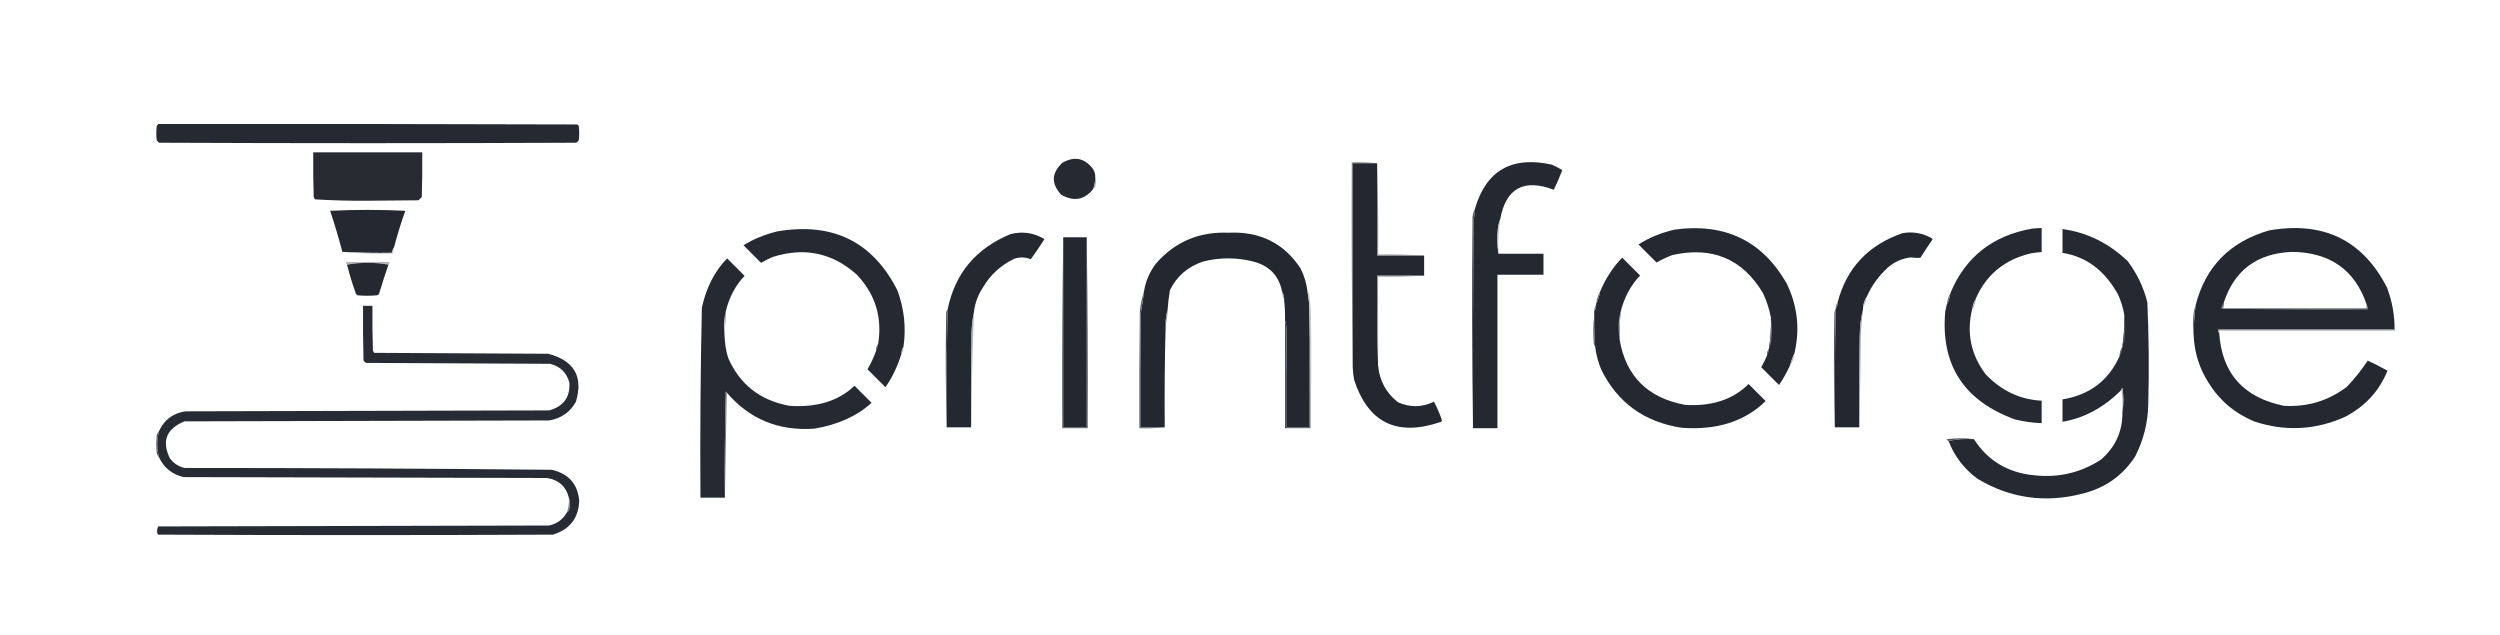 <svg width="240" height="61" viewBox="0 0 240 61" fill="none" xmlns="http://www.w3.org/2000/svg">
<path fill-rule="evenodd" clip-rule="evenodd" d="M15.183 11.904C28.597 11.889 42.01 11.904 55.423 11.948C55.469 11.992 55.514 12.036 55.559 12.08C55.619 12.547 55.619 13.015 55.559 13.483C55.484 13.556 55.408 13.629 55.333 13.702C41.98 13.761 28.627 13.761 15.274 13.702C15.198 13.629 15.123 13.556 15.048 13.483C14.988 13.015 14.988 12.547 15.048 12.08C15.113 12.032 15.158 11.973 15.183 11.904Z" fill="#252A32"/>
<path fill-rule="evenodd" clip-rule="evenodd" d="M30.07 14.623H40.536C40.551 16.056 40.536 17.488 40.491 18.92C40.386 19.023 40.281 19.125 40.175 19.227C38.551 19.242 36.927 19.256 35.303 19.271C33.611 19.285 31.927 19.241 30.251 19.139C30.194 19.074 30.149 19 30.116 18.92C30.07 17.488 30.055 16.056 30.07 14.623Z" fill="#262B32"/>
<path fill-rule="evenodd" clip-rule="evenodd" d="M105.137 16.815C105.166 17.268 105.106 17.706 104.957 18.131C104.117 19.19 103.095 19.38 101.889 18.701C100.9 17.646 100.93 16.623 101.979 15.631C103.137 14.97 104.114 15.16 104.912 16.201C105.039 16.39 105.114 16.595 105.137 16.815Z" fill="#252A32"/>
<path fill-rule="evenodd" clip-rule="evenodd" d="M144.024 21.025C143.922 21.299 143.846 21.592 143.799 21.902C143.725 22.736 143.739 23.555 143.844 24.358H148.175V26.375H143.754V41.109H141.408C141.392 34.443 141.408 27.778 141.453 21.113C141.557 20.769 141.603 20.418 141.588 20.06C142.661 16.367 145.127 14.949 148.987 15.807C149.332 15.96 149.662 16.136 149.979 16.333C149.735 16.974 149.464 17.602 149.167 18.219C146.287 17.129 144.573 18.064 144.024 21.025Z" fill="#242931"/>
<path fill-rule="evenodd" clip-rule="evenodd" d="M132.205 15.675H129.859V35.233C129.769 28.699 129.739 22.151 129.769 15.588C130.597 15.559 131.409 15.588 132.205 15.675Z" fill="#808388"/>
<path fill-rule="evenodd" clip-rule="evenodd" d="M132.205 15.675V24.533H136.716V26.462H132.205C132.175 29.342 132.205 32.207 132.295 35.057C132.414 36.503 133.046 37.687 134.19 38.609C135.349 39.131 136.507 39.117 137.663 38.565C137.969 39.135 138.225 39.734 138.43 40.363C138.4 40.407 138.37 40.451 138.34 40.495C134.125 41.947 131.343 40.602 129.994 36.46C129.919 36.054 129.874 35.644 129.859 35.233V15.675H132.205Z" fill="#232830"/>
<path fill-rule="evenodd" clip-rule="evenodd" d="M105.137 16.815C105.24 17.12 105.256 17.442 105.182 17.78C105.164 17.94 105.09 18.057 104.957 18.131C105.106 17.706 105.166 17.268 105.137 16.815Z" fill="#AEB0B3"/>
<path fill-rule="evenodd" clip-rule="evenodd" d="M37.83 23.744C37.718 23.894 37.658 24.069 37.649 24.27C36.048 24.298 34.454 24.269 32.867 24.182C32.519 22.857 32.128 21.541 31.694 20.236C34.1 20.119 36.506 20.119 38.912 20.236C38.495 21.39 38.135 22.559 37.83 23.744Z" fill="#242931"/>
<path d="M157.45 26.449C156.547 27.389 155.921 28.562 155.573 29.97C155.504 30.846 155.475 31.723 155.483 32.601C156.082 36.121 158.187 38.212 161.798 38.872C164.362 39.021 166.383 38.351 167.864 36.863L169.502 38.502C167.496 40.463 164.808 41.318 161.438 41.065C157.862 40.519 155.29 38.662 153.723 35.496C153.428 34.788 153.234 34.057 153.137 33.303C153.062 32.311 153.032 31.317 153.046 30.321V29.883C153.174 29.706 153.235 29.502 153.227 29.269V29.181C153.417 28.83 153.538 28.45 153.588 28.041C154.129 26.74 154.845 25.639 155.736 24.735L157.45 26.449ZM160.806 22.034C165.587 21.398 169.151 23.108 171.497 27.164C172.559 29.328 172.815 31.579 172.265 33.917C172.081 34.306 171.931 34.716 171.814 35.145C171.506 35.805 171.163 36.409 170.787 36.959L169.079 35.251C169.286 34.891 169.476 34.505 169.648 34.093C169.64 33.86 169.7 33.655 169.828 33.478V33.391C169.978 32.433 170.039 31.468 170.009 30.497C169.857 29.688 169.601 28.898 169.241 28.129C167.268 24.839 164.366 23.626 160.535 24.489C159.992 24.691 159.492 24.931 159.033 25.204L157.296 23.468C158.311 22.813 159.481 22.335 160.806 22.034Z" fill="#242931"/>
<path d="M198 21.991C200.344 22.308 202.428 23.331 204.25 25.059C205.147 26.25 205.779 27.566 206.144 29.006C206.292 32.246 206.321 35.492 206.234 38.741C206.211 40.534 205.79 42.229 204.971 43.827C203.789 45.646 202.12 46.83 199.963 47.379C196.377 48.316 193.009 47.849 189.858 45.976C188.563 45.023 187.631 43.81 187.061 42.337C187.837 42.164 188.649 42.105 189.498 42.161C190.826 44.225 192.75 45.38 195.272 45.625C197.604 45.884 199.739 45.388 201.678 44.135C203.094 42.918 203.785 41.383 203.752 39.53C203.872 38.784 203.872 38.024 203.752 37.25C203.681 37.29 203.651 37.348 203.663 37.425C201.978 39.119 200.091 40.14 198 40.49V38.342C200.608 37.914 202.436 36.527 203.482 34.18C203.502 33.859 203.592 33.567 203.752 33.303V33.216C203.9 32.228 203.96 31.233 203.933 30.233C203.821 29.57 203.626 28.927 203.347 28.304C202.076 25.98 200.294 24.637 198 24.276V21.991ZM196 24.2C195.675 24.222 195.342 24.261 195.001 24.314C192.47 24.899 190.695 26.346 189.678 28.655C189.61 29.029 189.489 29.38 189.317 29.708C188.778 31.987 189.214 34.063 190.625 35.934C192.149 37.523 193.94 38.365 196 38.465V40.622C195.183 40.597 194.339 40.482 193.467 40.275C188.521 38.482 186.28 35.017 186.746 29.883C186.785 29.675 186.831 29.471 186.881 29.269C187.072 28.918 187.191 28.538 187.242 28.129C188.679 24.672 191.296 22.611 195.091 21.946C195.398 21.917 195.701 21.898 196 21.889V24.2Z" fill="#252931"/>
<path fill-rule="evenodd" clip-rule="evenodd" d="M229.828 30.497V31.637H212.956C212.931 31.777 212.962 31.894 213.046 31.988C213.305 35.849 215.38 38.173 219.272 38.96C221.53 39.086 223.545 38.472 225.317 37.118C226.056 36.337 226.718 35.504 227.302 34.619C227.948 34.918 228.579 35.239 229.196 35.583C228.425 37.519 227.072 38.995 225.136 40.012C222.283 41.296 219.365 41.442 216.384 40.451C214.509 39.664 213.05 38.422 212.008 36.723C211.189 35.431 210.723 34.027 210.61 32.514C210.583 31.426 210.642 30.344 210.79 29.269C211.735 25.588 214.081 23.206 217.828 22.121C223.037 21.211 226.812 23.038 229.151 27.602C229.509 28.54 229.735 29.505 229.828 30.497ZM227.211 29.269C226.085 25.919 223.694 24.224 220.038 24.182C216.7 24.314 214.519 25.922 213.497 29.006C213.482 29.213 213.451 29.417 213.407 29.62H227.211V29.269Z" fill="#242931"/>
<path d="M71.481 26.481C70.608 27.397 70.006 28.53 69.678 29.883C69.608 30.817 69.579 31.752 69.589 32.689C69.63 33.256 69.735 33.811 69.904 34.355C71.022 36.923 72.992 38.458 75.814 38.96C78.446 39.131 80.518 38.487 82.032 37.032L83.672 38.672C82.251 39.956 80.415 40.784 78.16 41.152C74.741 41.39 71.944 40.236 69.769 37.688C69.764 37.641 69.733 37.611 69.678 37.601C69.588 40.991 69.558 44.382 69.589 47.773H67.243C67.2 41.691 67.246 35.611 67.379 29.532C67.805 27.597 68.613 26.021 69.805 24.806L71.481 26.481ZM74.641 22.209C79.944 21.315 83.779 23.2 86.145 27.865C86.807 29.627 87.003 31.44 86.731 33.303C86.603 33.479 86.542 33.684 86.55 33.917C86.175 35.157 85.657 36.241 85 37.172L83.277 35.449C83.598 34.912 83.879 34.314 84.115 33.654C84.107 33.422 84.168 33.217 84.296 33.04C84.72 30.493 84.043 28.271 82.265 26.375C79.924 24.275 77.232 23.705 74.19 24.665C73.788 24.834 73.413 25.024 73.061 25.233L71.375 23.547C72.312 22.959 73.401 22.513 74.641 22.209Z" fill="#252A32"/>
<path fill-rule="evenodd" clip-rule="evenodd" d="M141.588 20.06C141.603 20.418 141.557 20.769 141.453 21.113C141.408 27.778 141.392 34.443 141.408 41.108C141.302 34.37 141.288 27.617 141.363 20.85C141.4 20.565 141.474 20.302 141.588 20.06Z" fill="#4A4E55"/>
<path fill-rule="evenodd" clip-rule="evenodd" d="M93.498 29.971C93.368 30.595 93.293 31.238 93.273 31.9C93.228 34.94 93.212 37.98 93.228 41.021H90.882C90.854 37.248 90.884 33.477 90.972 29.707C91.673 26.253 93.688 23.841 97.017 22.472C98.175 22.184 99.257 22.345 100.265 22.954C99.85 23.615 99.414 24.259 98.957 24.884C98.435 24.676 97.909 24.662 97.378 24.84C96.082 25.457 95.074 26.378 94.356 27.603C93.881 28.329 93.595 29.118 93.498 29.971Z" fill="#242931"/>
<path d="M117.95 22.341C120.948 22.198 123.249 23.338 124.851 25.762C125.214 26.482 125.439 27.243 125.528 28.042C125.66 28.766 125.721 29.497 125.708 30.234V41.021H123.543C123.559 37.835 123.544 34.648 123.498 31.462C123.482 31.21 123.437 30.977 123.363 30.761C123.376 30.086 123.346 29.413 123.273 28.743C123.292 28.48 123.231 28.247 123.092 28.042C122.799 26.485 121.867 25.505 120.295 25.103C118.698 24.703 117.104 24.703 115.513 25.103C114.036 25.592 112.969 26.513 112.31 27.866C112.205 28.506 112.129 29.149 112.084 29.796C111.959 30.214 111.898 30.652 111.904 31.111C111.815 34.412 111.786 37.715 111.814 41.021H109.468C109.453 37.367 109.468 33.712 109.513 30.058C109.648 29.359 109.753 28.658 109.828 27.954C109.985 26.988 110.36 26.111 110.956 25.323C112.774 23.218 115.106 22.223 117.95 22.341Z" fill="#232830"/>
<path fill-rule="evenodd" clip-rule="evenodd" d="M179.212 28.48C179.003 28.794 178.883 29.145 178.851 29.532V29.707C178.648 30.502 178.543 31.32 178.535 32.163C178.49 35.115 178.475 38.068 178.49 41.021H176.144C176.118 37.219 176.148 33.419 176.234 29.62C176.363 29.443 176.423 29.238 176.415 29.006C177.285 25.72 179.36 23.513 182.64 22.384C183.638 22.21 184.571 22.371 185.437 22.867C185.529 22.911 185.545 22.969 185.482 23.042C185.095 23.605 184.719 24.175 184.355 24.752C184.055 24.768 183.755 24.753 183.452 24.709C182.588 24.807 181.836 25.143 181.197 25.717C180.337 26.508 179.676 27.429 179.212 28.48Z" fill="#232830"/>
<path fill-rule="evenodd" clip-rule="evenodd" d="M144.024 21.025C143.875 22.13 143.815 23.241 143.844 24.358C143.739 23.555 143.725 22.736 143.799 21.902C143.846 21.592 143.922 21.299 144.024 21.025Z" fill="#C8C9CB"/>
<path fill-rule="evenodd" clip-rule="evenodd" d="M102.07 22.779V41.021H104.325V22.779C104.416 28.874 104.445 34.984 104.416 41.108H101.979C101.95 34.984 101.979 28.874 102.07 22.779Z" fill="#555A5F"/>
<path d="M104.325 22.779H102.07V41.021H104.325V22.779Z" fill="#232830"/>
<path fill-rule="evenodd" clip-rule="evenodd" d="M37.83 23.744C37.814 23.951 37.784 24.155 37.739 24.358C36.083 24.415 34.459 24.356 32.867 24.182C34.454 24.269 36.048 24.298 37.649 24.27C37.658 24.069 37.718 23.894 37.83 23.744Z" fill="#D0D1D3"/>
<path fill-rule="evenodd" clip-rule="evenodd" d="M132.205 15.675C132.295 18.584 132.325 21.507 132.295 24.445C133.785 24.416 135.258 24.446 136.716 24.533H132.205V15.675Z" fill="#808387"/>
<path fill-rule="evenodd" clip-rule="evenodd" d="M37.288 25.41C36.66 25.293 35.998 25.235 35.303 25.235C34.609 25.235 33.947 25.293 33.318 25.41C33.237 25.348 33.207 25.26 33.228 25.147H37.379C37.4 25.26 37.37 25.348 37.288 25.41Z" fill="#B4B5B8"/>
<path fill-rule="evenodd" clip-rule="evenodd" d="M37.288 25.41C36.973 26.331 36.672 27.266 36.386 28.216C36.339 28.277 36.279 28.321 36.206 28.348C35.574 28.407 34.943 28.407 34.311 28.348C34.266 28.304 34.221 28.26 34.176 28.216C33.839 27.295 33.553 26.359 33.319 25.41C33.947 25.293 34.609 25.235 35.303 25.235C35.998 25.235 36.66 25.293 37.288 25.41Z" fill="#242931"/>
<path fill-rule="evenodd" clip-rule="evenodd" d="M136.716 26.462C135.258 26.55 133.785 26.579 132.295 26.55V35.057C132.205 32.207 132.175 29.342 132.205 26.462H136.716Z" fill="#8D9094"/>
<path fill-rule="evenodd" clip-rule="evenodd" d="M153.588 28.041C153.537 28.45 153.417 28.83 153.227 29.181C153.278 28.772 153.398 28.392 153.588 28.041Z" fill="#595D63"/>
<path fill-rule="evenodd" clip-rule="evenodd" d="M187.242 28.129C187.191 28.538 187.071 28.918 186.881 29.269C186.931 28.86 187.051 28.48 187.242 28.129Z" fill="#676A70"/>
<path fill-rule="evenodd" clip-rule="evenodd" d="M123.092 28.041C123.231 28.246 123.291 28.48 123.273 28.743C123.158 28.532 123.098 28.298 123.092 28.041Z" fill="#8C8F93"/>
<path fill-rule="evenodd" clip-rule="evenodd" d="M179.212 28.48C179.143 28.854 179.023 29.204 178.851 29.532C178.883 29.145 179.003 28.794 179.212 28.48Z" fill="#B7B9BC"/>
<path fill-rule="evenodd" clip-rule="evenodd" d="M189.678 28.655C189.609 29.029 189.489 29.38 189.317 29.707C189.349 29.32 189.469 28.969 189.678 28.655Z" fill="#BFC0C3"/>
<path fill-rule="evenodd" clip-rule="evenodd" d="M54.431 49.177C54.563 49.103 54.639 48.986 54.657 48.826C54.73 48.459 54.715 48.108 54.611 47.774C54.346 46.712 53.654 46.083 52.536 45.888C40.897 45.859 29.258 45.83 17.619 45.801C16.52 45.536 15.738 44.907 15.274 43.915C15.036 43.064 15.036 42.217 15.274 41.372C15.759 40.301 16.601 39.673 17.8 39.486C29.439 39.457 41.078 39.428 52.717 39.398C54.104 39.014 54.751 38.123 54.657 36.724C54.4 35.773 53.784 35.173 52.807 34.926C46.912 34.897 41.018 34.867 35.123 34.838C35.048 34.765 34.972 34.692 34.897 34.619C34.852 32.865 34.837 31.111 34.852 29.357H35.755C35.739 30.79 35.755 32.222 35.8 33.654C35.833 33.734 35.879 33.807 35.935 33.873C41.499 33.903 47.063 33.932 52.627 33.961C55.124 34.621 56.011 36.155 55.288 38.565C54.737 39.568 53.88 40.167 52.717 40.363C41.048 40.392 29.379 40.422 17.71 40.451C15.967 41.162 15.501 42.346 16.311 44.003C16.663 44.474 17.129 44.78 17.71 44.924C29.471 44.924 41.231 44.983 52.987 45.099C54.598 45.482 55.47 46.476 55.604 48.081C55.541 49.748 54.699 50.83 53.078 51.326C40.446 51.384 27.815 51.384 15.183 51.326C14.943 51.063 15.183 50.536 15.183 50.536C27.695 50.507 40.206 50.478 52.717 50.449C53.484 50.273 54.056 49.849 54.431 49.177Z" fill="#272C34"/>
<path fill-rule="evenodd" clip-rule="evenodd" d="M176.415 29.006C176.423 29.238 176.363 29.443 176.234 29.62C176.226 29.387 176.287 29.183 176.415 29.006Z" fill="#717479"/>
<path fill-rule="evenodd" clip-rule="evenodd" d="M213.497 29.006C213.482 29.213 213.451 29.418 213.407 29.62H227.211V29.269C227.297 29.393 227.327 29.54 227.302 29.707C222.61 29.737 217.918 29.707 213.227 29.62C213.301 29.399 213.392 29.194 213.497 29.006Z" fill="#8E9095"/>
<path fill-rule="evenodd" clip-rule="evenodd" d="M153.227 29.269C153.235 29.501 153.175 29.706 153.047 29.883C153.039 29.65 153.099 29.445 153.227 29.269Z" fill="#71747A"/>
<path fill-rule="evenodd" clip-rule="evenodd" d="M90.972 29.707C90.884 33.477 90.854 37.248 90.882 41.021C90.777 37.352 90.762 33.669 90.837 29.971C90.858 29.862 90.903 29.774 90.972 29.707Z" fill="#4A4E55"/>
<path fill-rule="evenodd" clip-rule="evenodd" d="M176.234 29.62C176.148 33.419 176.118 37.219 176.144 41.021C176.04 37.381 176.024 33.727 176.099 30.058C176.117 29.893 176.162 29.747 176.234 29.62Z" fill="#54585E"/>
<path fill-rule="evenodd" clip-rule="evenodd" d="M112.085 29.795C112.09 30.254 112.03 30.692 111.904 31.111C111.899 30.652 111.959 30.213 112.085 29.795Z" fill="#96999D"/>
<path fill-rule="evenodd" clip-rule="evenodd" d="M203.933 30.234C204.038 30.92 204.052 31.621 203.978 32.339C203.965 32.657 203.89 32.949 203.753 33.215C203.9 32.228 203.96 31.234 203.933 30.234Z" fill="#54585E"/>
<path fill-rule="evenodd" clip-rule="evenodd" d="M210.79 29.269C210.643 30.344 210.583 31.426 210.61 32.514C210.505 31.769 210.491 31.009 210.565 30.233C210.603 29.892 210.678 29.571 210.79 29.269Z" fill="#65686E"/>
<path fill-rule="evenodd" clip-rule="evenodd" d="M125.709 30.234C125.799 33.844 125.829 37.469 125.799 41.108H123.363V30.76C123.437 30.976 123.482 31.21 123.498 31.462C123.543 34.648 123.559 37.834 123.543 41.021H125.709V30.234Z" fill="#494D54"/>
<path fill-rule="evenodd" clip-rule="evenodd" d="M170.009 30.497C170.114 31.183 170.128 31.884 170.054 32.602C170.036 32.891 169.96 33.154 169.828 33.391C169.978 32.433 170.039 31.468 170.009 30.497Z" fill="#707378"/>
<path fill-rule="evenodd" clip-rule="evenodd" d="M125.528 28.041C125.584 28.051 125.629 28.08 125.663 28.129C125.748 28.681 125.809 29.237 125.844 29.795C125.919 33.581 125.903 37.352 125.799 41.108C125.829 37.469 125.799 33.844 125.709 30.233C125.721 29.496 125.661 28.765 125.528 28.041Z" fill="#CBCCCE"/>
<path fill-rule="evenodd" clip-rule="evenodd" d="M229.828 30.497C229.917 30.889 229.947 31.298 229.918 31.725H213.046V31.988C212.962 31.894 212.932 31.777 212.956 31.637H229.828V30.497Z" fill="#8E9094"/>
<path fill-rule="evenodd" clip-rule="evenodd" d="M155.573 29.971C155.504 30.846 155.475 31.723 155.483 32.602C155.422 32.252 155.393 31.887 155.393 31.505C155.374 30.972 155.435 30.46 155.573 29.971Z" fill="#B3B5B8"/>
<path fill-rule="evenodd" clip-rule="evenodd" d="M69.679 29.883C69.609 30.817 69.579 31.752 69.589 32.689C69.529 32.31 69.499 31.916 69.499 31.505C69.48 30.943 69.54 30.402 69.679 29.883Z" fill="#C5C7C9"/>
<path fill-rule="evenodd" clip-rule="evenodd" d="M93.498 29.971C93.362 33.666 93.272 37.349 93.228 41.021C93.212 37.98 93.228 34.94 93.273 31.9C93.293 31.238 93.368 30.595 93.498 29.971Z" fill="#B2B4B7"/>
<path fill-rule="evenodd" clip-rule="evenodd" d="M153.047 30.321C153.032 31.317 153.062 32.311 153.137 33.303C153.066 33.206 153.021 33.089 153.002 32.952C152.928 32.06 152.942 31.183 153.047 30.321Z" fill="#54585E"/>
<path fill-rule="evenodd" clip-rule="evenodd" d="M84.295 33.04C84.303 33.273 84.243 33.477 84.115 33.654C84.107 33.421 84.167 33.217 84.295 33.04Z" fill="#6D7075"/>
<path fill-rule="evenodd" clip-rule="evenodd" d="M203.753 33.303C203.733 33.624 203.643 33.917 203.482 34.18C203.502 33.859 203.592 33.567 203.753 33.303Z" fill="#6A6E73"/>
<path fill-rule="evenodd" clip-rule="evenodd" d="M169.828 33.478C169.837 33.711 169.776 33.916 169.648 34.092C169.64 33.86 169.7 33.655 169.828 33.478Z" fill="#707378"/>
<path fill-rule="evenodd" clip-rule="evenodd" d="M86.731 33.303C86.74 33.536 86.679 33.74 86.551 33.917C86.543 33.684 86.603 33.48 86.731 33.303Z" fill="#ABADB0"/>
<path fill-rule="evenodd" clip-rule="evenodd" d="M109.829 27.953C109.753 28.657 109.649 29.359 109.513 30.058C109.468 33.712 109.453 37.367 109.468 41.021H111.814C111.018 41.108 110.206 41.137 109.378 41.108C109.363 37.367 109.378 33.624 109.423 29.883C109.497 29.216 109.632 28.573 109.829 27.953Z" fill="#5B5F65"/>
<path fill-rule="evenodd" clip-rule="evenodd" d="M172.265 33.917C172.218 34.373 172.068 34.783 171.813 35.145C171.931 34.716 172.08 34.306 172.265 33.917Z" fill="#B3B4B7"/>
<path fill-rule="evenodd" clip-rule="evenodd" d="M178.851 29.707C178.742 30.552 178.667 31.399 178.625 32.251C178.61 35.189 178.565 38.112 178.49 41.021C178.475 38.068 178.49 35.116 178.535 32.163C178.543 31.32 178.648 30.502 178.851 29.707Z" fill="#9B9DA1"/>
<path fill-rule="evenodd" clip-rule="evenodd" d="M203.753 39.53C203.783 38.812 203.752 38.111 203.663 37.425C203.651 37.348 203.681 37.29 203.753 37.25C203.872 38.024 203.872 38.784 203.753 39.53Z" fill="#AFB1B4"/>
<path fill-rule="evenodd" clip-rule="evenodd" d="M69.769 37.688C69.709 41.05 69.649 44.412 69.589 47.774C69.559 44.382 69.589 40.991 69.679 37.601C69.734 37.611 69.764 37.641 69.769 37.688Z" fill="#75787D"/>
<path fill-rule="evenodd" clip-rule="evenodd" d="M189.497 42.161C188.649 42.105 187.837 42.163 187.061 42.336C186.973 42.309 186.913 42.251 186.881 42.161C187.768 42.045 188.639 42.045 189.497 42.161Z" fill="#53575D"/>
<path fill-rule="evenodd" clip-rule="evenodd" d="M15.274 41.372C15.036 42.217 15.036 43.064 15.274 43.915C15.157 43.797 15.082 43.651 15.048 43.476C14.988 42.921 14.988 42.365 15.048 41.81C15.082 41.636 15.157 41.489 15.274 41.372Z" fill="#54575E"/>
<path fill-rule="evenodd" clip-rule="evenodd" d="M54.611 47.774C54.715 48.108 54.73 48.459 54.657 48.826C54.639 48.986 54.563 49.103 54.431 49.177C54.583 48.723 54.643 48.255 54.611 47.774Z" fill="#7B7E83"/>
</svg>
